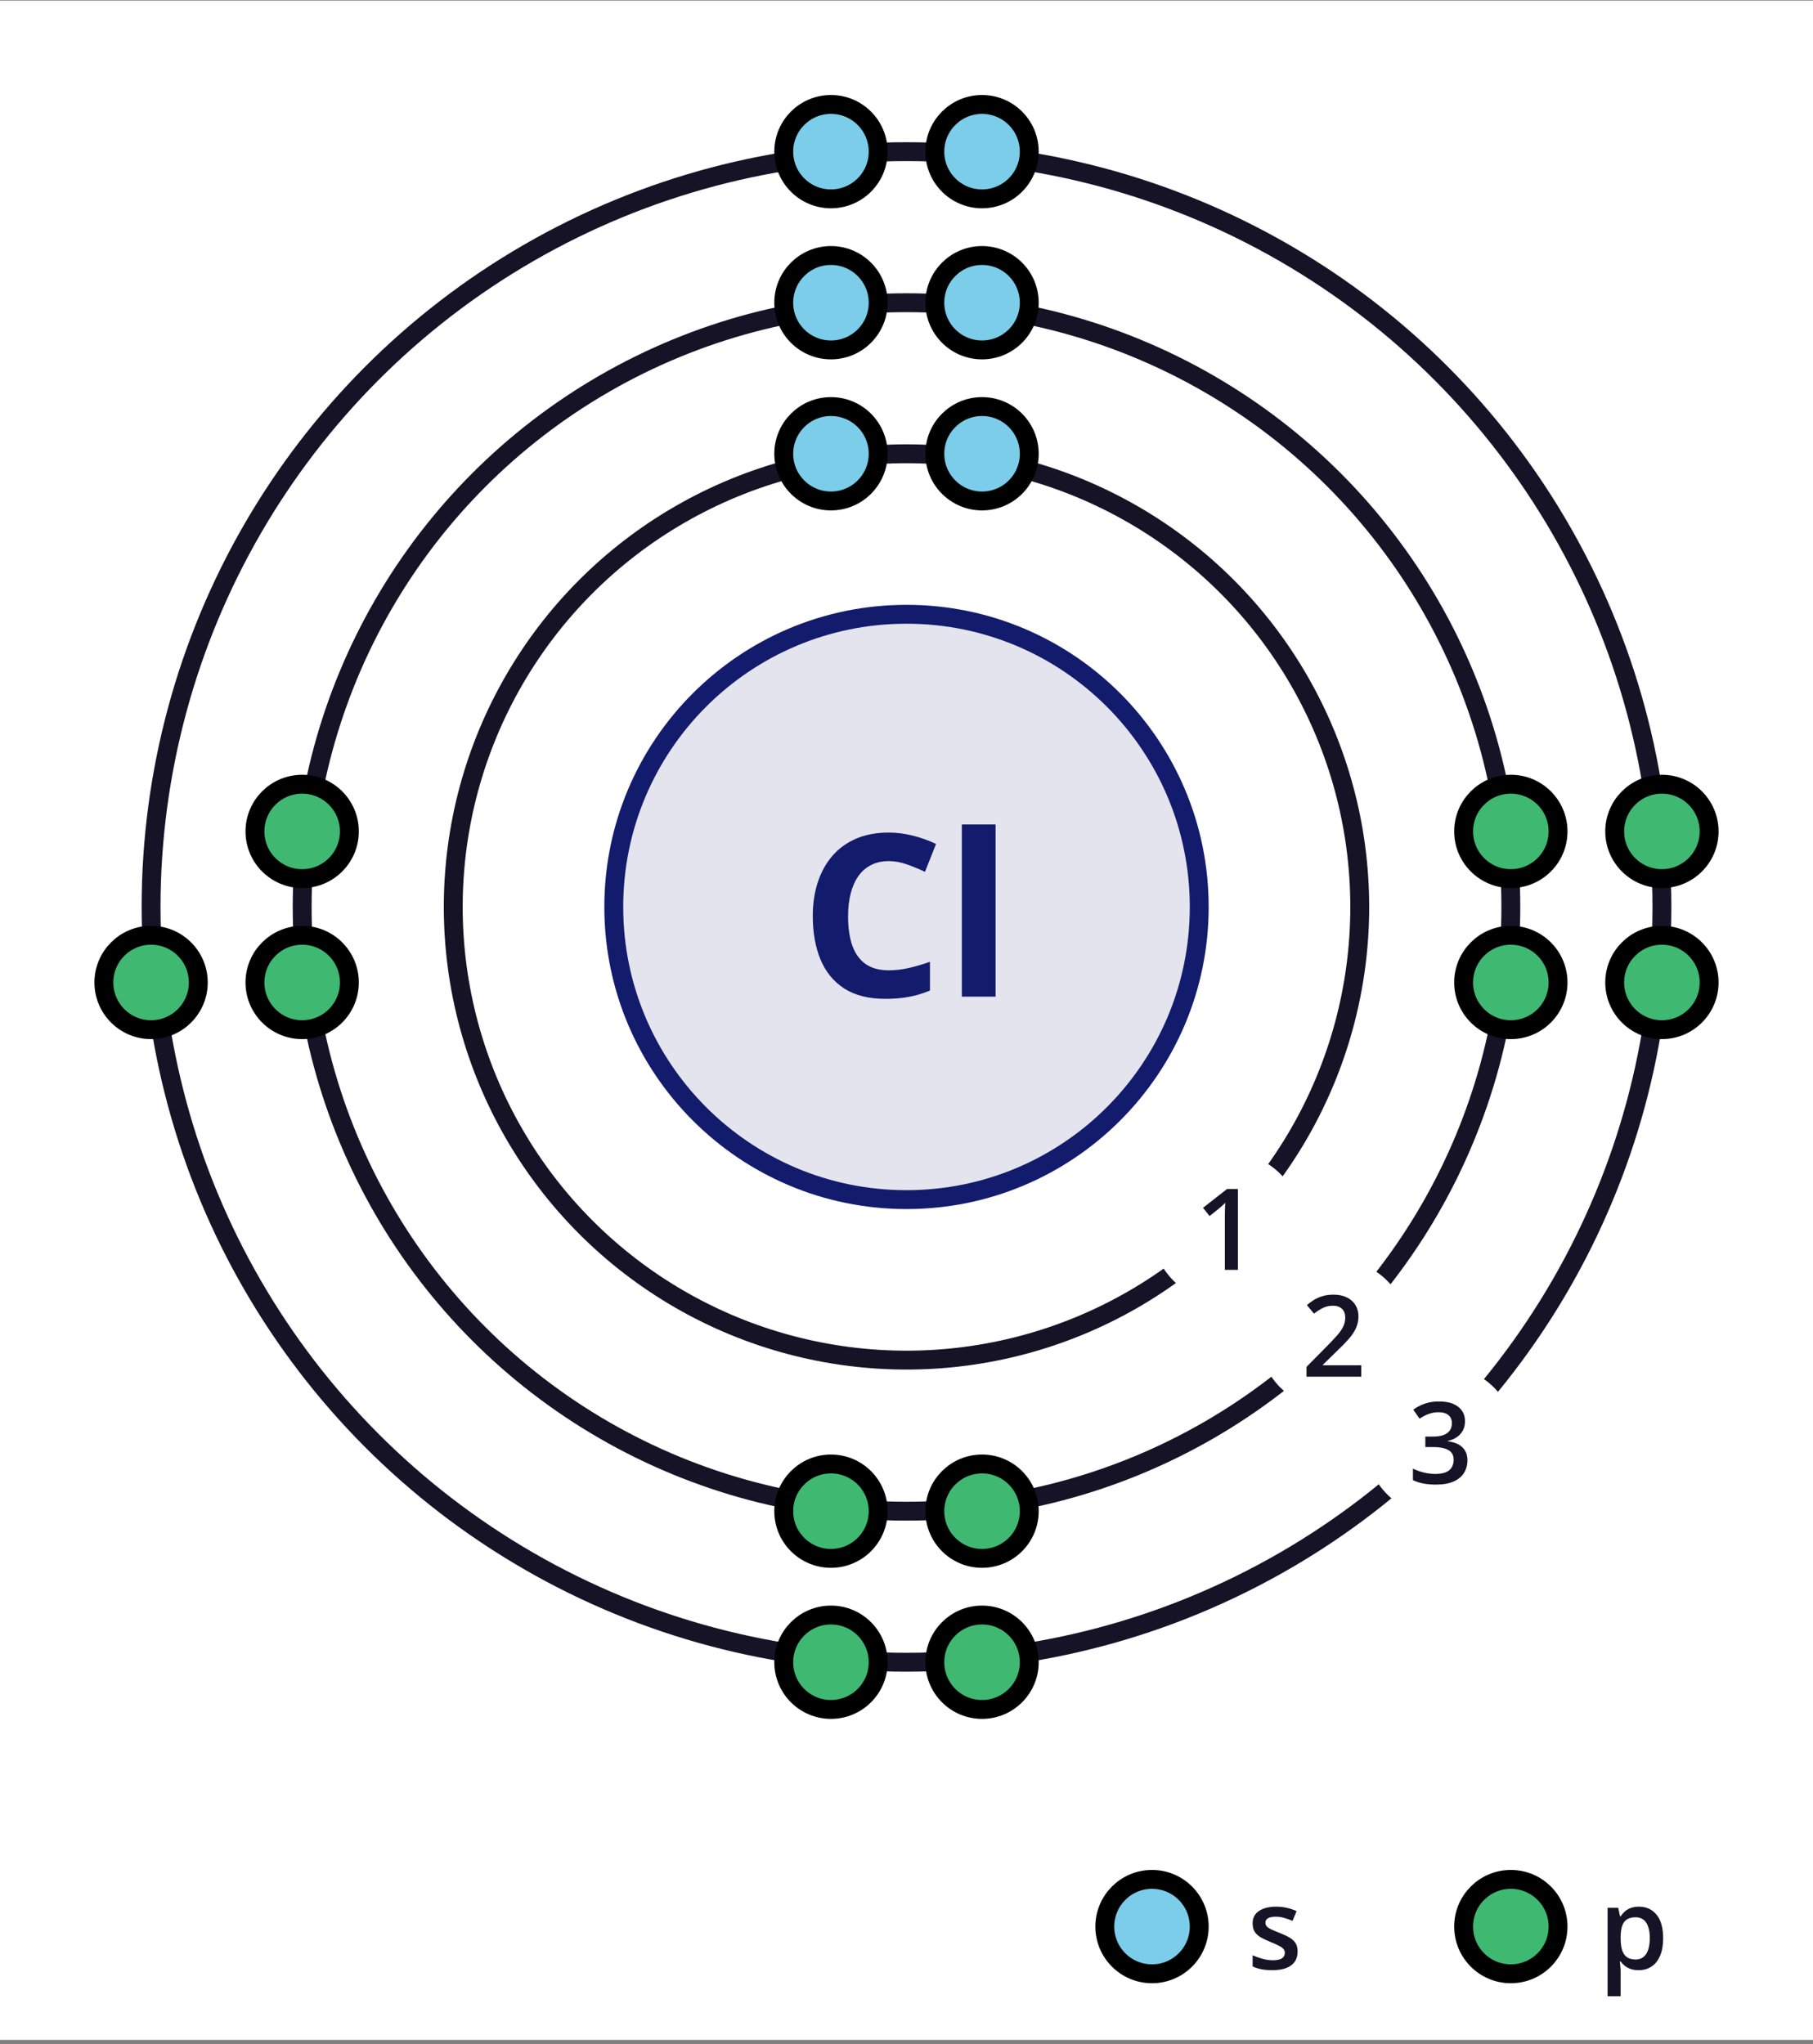 <svg width="384" height="433" viewBox="0 0 384 433" fill="none" xmlns="http://www.w3.org/2000/svg">
<rect x="0" y="0" width="384" height="433" fill="#808080" stroke="none"/>
<rect width="384" height="432" transform="translate(0 0.126)" fill="white"/>
<circle cx="192" cy="192.126" r="160" stroke="#161326" stroke-width="4"/>
<circle cx="192" cy="192.126" r="96" stroke="#161326" stroke-width="4"/>
<circle cx="192" cy="192.126" r="128" stroke="#161326" stroke-width="4"/>
<path d="M130 192.126C130 157.884 157.758 130.126 192 130.126C226.242 130.126 254 157.884 254 192.126C254 226.368 226.242 254.126 192 254.126C157.758 254.126 130 226.368 130 192.126Z" fill="#131B6C" fill-opacity="0.12"/>
<path d="M130 192.126C130 157.884 157.758 130.126 192 130.126C226.242 130.126 254 157.884 254 192.126C254 226.368 226.242 254.126 192 254.126C157.758 254.126 130 226.368 130 192.126Z" stroke="#131B6C" stroke-width="4"/>
<path d="M188.227 182.415C186.836 182.415 185.602 182.688 184.523 183.235C183.461 183.766 182.562 184.54 181.828 185.556C181.109 186.571 180.562 187.798 180.188 189.235C179.812 190.673 179.625 192.29 179.625 194.087C179.625 196.509 179.922 198.579 180.516 200.298C181.125 202.001 182.062 203.306 183.328 204.212C184.594 205.102 186.227 205.548 188.227 205.548C189.617 205.548 191.008 205.391 192.398 205.079C193.805 204.766 195.328 204.321 196.969 203.743V209.837C195.453 210.462 193.961 210.907 192.492 211.173C191.023 211.454 189.375 211.595 187.547 211.595C184.016 211.595 181.109 210.868 178.828 209.415C176.562 207.946 174.883 205.899 173.789 203.274C172.695 200.634 172.148 197.556 172.148 194.04C172.148 191.446 172.5 189.071 173.203 186.915C173.906 184.759 174.938 182.891 176.297 181.313C177.656 179.735 179.336 178.516 181.336 177.657C183.336 176.798 185.633 176.368 188.227 176.368C189.93 176.368 191.633 176.587 193.336 177.024C195.055 177.446 196.695 178.032 198.258 178.782L195.914 184.688C194.633 184.079 193.344 183.548 192.047 183.095C190.75 182.641 189.477 182.415 188.227 182.415ZM210.867 211.126H203.719V174.657H210.867V211.126Z" fill="#131B6C"/>
<circle cx="244" cy="408.126" r="10" fill="#7BCDE9" stroke="black" stroke-width="4"/>
<path d="M274.84 413.423C274.84 414.274 274.633 414.993 274.219 415.579C273.805 416.165 273.199 416.61 272.402 416.915C271.613 417.212 270.645 417.36 269.496 417.36C268.59 417.36 267.809 417.294 267.152 417.161C266.504 417.036 265.891 416.841 265.312 416.575V414.196C265.93 414.485 266.621 414.735 267.387 414.946C268.16 415.157 268.891 415.263 269.578 415.263C270.484 415.263 271.137 415.122 271.535 414.841C271.934 414.552 272.133 414.169 272.133 413.692C272.133 413.411 272.051 413.161 271.887 412.942C271.73 412.716 271.434 412.485 270.996 412.251C270.566 412.009 269.934 411.72 269.098 411.384C268.277 411.056 267.586 410.727 267.023 410.399C266.461 410.071 266.035 409.677 265.746 409.216C265.457 408.747 265.312 408.149 265.312 407.423C265.312 406.274 265.766 405.403 266.672 404.809C267.586 404.208 268.793 403.907 270.293 403.907C271.09 403.907 271.84 403.989 272.543 404.153C273.254 404.309 273.949 404.54 274.629 404.845L273.762 406.919C273.176 406.661 272.586 406.45 271.992 406.286C271.406 406.114 270.809 406.028 270.199 406.028C269.488 406.028 268.945 406.138 268.57 406.356C268.203 406.575 268.02 406.888 268.02 407.294C268.02 407.599 268.109 407.856 268.289 408.067C268.469 408.278 268.777 408.489 269.215 408.7C269.66 408.911 270.277 409.173 271.066 409.485C271.84 409.782 272.508 410.095 273.07 410.423C273.641 410.743 274.078 411.138 274.383 411.606C274.688 412.075 274.84 412.681 274.84 413.423Z" fill="#161326"/>
<circle cx="320" cy="408.126" r="10" fill="#3FB872" stroke="black" stroke-width="4"/>
<path d="M347.148 403.907C348.688 403.907 349.922 404.47 350.852 405.595C351.789 406.72 352.258 408.391 352.258 410.61C352.258 412.079 352.039 413.317 351.602 414.325C351.172 415.325 350.566 416.083 349.785 416.599C349.012 417.106 348.109 417.36 347.078 417.36C346.422 417.36 345.852 417.274 345.367 417.102C344.883 416.931 344.469 416.708 344.125 416.434C343.781 416.153 343.492 415.849 343.258 415.52H343.094C343.133 415.833 343.168 416.181 343.199 416.563C343.238 416.938 343.258 417.282 343.258 417.595V422.88H340.492V404.153H342.742L343.129 405.946H343.258C343.5 405.579 343.793 405.239 344.137 404.927C344.488 404.614 344.91 404.368 345.402 404.188C345.902 404.001 346.484 403.907 347.148 403.907ZM346.41 406.157C345.652 406.157 345.043 406.309 344.582 406.614C344.129 406.911 343.797 407.36 343.586 407.962C343.383 408.563 343.273 409.317 343.258 410.224V410.61C343.258 411.571 343.355 412.388 343.551 413.059C343.754 413.724 344.086 414.231 344.547 414.583C345.016 414.927 345.648 415.099 346.445 415.099C347.117 415.099 347.672 414.915 348.109 414.548C348.555 414.181 348.887 413.657 349.105 412.977C349.324 412.298 349.434 411.497 349.434 410.575C349.434 409.177 349.184 408.091 348.684 407.317C348.191 406.544 347.434 406.157 346.41 406.157Z" fill="#161326"/>
<circle cx="176" cy="32.126" r="10" fill="#7BCDE9" stroke="black" stroke-width="4"/>
<circle cx="208" cy="32.126" r="10" fill="#7BCDE9" stroke="black" stroke-width="4"/>
<circle cx="176" cy="64.126" r="10" fill="#7BCDE9" stroke="black" stroke-width="4"/>
<circle cx="208" cy="64.126" r="10" fill="#7BCDE9" stroke="black" stroke-width="4"/>
<circle cx="176" cy="96.126" r="10" fill="#7BCDE9" stroke="black" stroke-width="4"/>
<circle cx="208" cy="96.126" r="10" fill="#7BCDE9" stroke="black" stroke-width="4"/>
<circle cx="176" cy="320.126" r="10" fill="#3FB872" stroke="black" stroke-width="4"/>
<circle cx="208" cy="320.126" r="10" fill="#3FB872" stroke="black" stroke-width="4"/>
<circle cx="176" cy="352.126" r="10" fill="#3FB872" stroke="black" stroke-width="4"/>
<circle cx="208" cy="352.126" r="10" fill="#3FB872" stroke="black" stroke-width="4"/>
<circle cx="32" cy="208.126" r="10" transform="rotate(-90 32 208.126)" fill="#3FB872" stroke="black" stroke-width="4"/>
<circle cx="64" cy="208.126" r="10" transform="rotate(-90 64 208.126)" fill="#3FB872" stroke="black" stroke-width="4"/>
<circle cx="64" cy="176.126" r="10" transform="rotate(-90 64 176.126)" fill="#3FB872" stroke="black" stroke-width="4"/>
<circle cx="320" cy="208.126" r="10" transform="rotate(-90 320 208.126)" fill="#3FB872" stroke="black" stroke-width="4"/>
<circle cx="320" cy="176.126" r="10" transform="rotate(-90 320 176.126)" fill="#3FB872" stroke="black" stroke-width="4"/>
<circle cx="352" cy="208.126" r="10" transform="rotate(-90 352 208.126)" fill="#3FB872" stroke="black" stroke-width="4"/>
<circle cx="352" cy="176.126" r="10" transform="rotate(-90 352 176.126)" fill="#3FB872" stroke="black" stroke-width="4"/>
<g clip-path="url(#clip0_177_1806)">
<path d="M243.882 260.008C243.882 251.172 251.046 244.008 259.882 244.008C268.719 244.008 275.882 251.172 275.882 260.008C275.882 268.845 268.719 276.008 259.882 276.008C251.046 276.008 243.882 268.845 243.882 260.008Z" fill="white"/>
<path d="M262.191 269.008H259.425V257.981C259.425 257.614 259.429 257.246 259.437 256.879C259.445 256.512 259.453 256.153 259.46 255.801C259.476 255.45 259.496 255.114 259.519 254.793C259.355 254.973 259.152 255.168 258.91 255.379C258.675 255.59 258.425 255.809 258.16 256.036L256.191 257.606L254.808 255.86L259.894 251.875H262.191V269.008Z" fill="#161326"/>
<path d="M266.51 282.635C266.51 273.799 273.673 266.635 282.51 266.635C291.346 266.635 298.51 273.799 298.51 282.635C298.51 291.472 291.346 298.635 282.51 298.635C273.673 298.635 266.51 291.472 266.51 282.635Z" fill="white"/>
<path d="M288.322 291.635H276.721V289.561L281.162 285.061C282.022 284.186 282.729 283.432 283.283 282.8C283.838 282.159 284.248 281.553 284.514 280.983C284.787 280.413 284.924 279.792 284.924 279.12C284.924 278.292 284.686 277.667 284.209 277.245C283.733 276.815 283.104 276.6 282.322 276.6C281.58 276.6 280.893 276.749 280.26 277.046C279.635 277.335 278.987 277.749 278.315 278.288L276.803 276.471C277.279 276.065 277.787 275.694 278.326 275.358C278.873 275.022 279.483 274.757 280.154 274.561C280.826 274.358 281.592 274.257 282.451 274.257C283.537 274.257 284.475 274.452 285.264 274.843C286.053 275.225 286.658 275.76 287.08 276.448C287.51 277.135 287.725 277.936 287.725 278.85C287.725 279.772 287.541 280.624 287.174 281.405C286.807 282.186 286.283 282.96 285.604 283.725C284.924 284.483 284.115 285.307 283.178 286.198L280.213 289.093V289.221H288.322V291.635Z" fill="#161326"/>
<path d="M289.137 305.263C289.137 296.426 296.301 289.263 305.137 289.263C313.974 289.263 321.137 296.426 321.137 305.263C321.137 314.1 313.974 321.263 305.137 321.263C296.301 321.263 289.137 314.1 289.137 305.263Z" fill="white"/>
<path d="M310.293 301.044C310.293 301.818 310.137 302.49 309.825 303.06C309.512 303.63 309.082 304.099 308.536 304.466C307.997 304.825 307.372 305.083 306.661 305.24V305.322C308.028 305.493 309.059 305.923 309.754 306.611C310.457 307.298 310.809 308.208 310.809 309.341C310.809 310.333 310.571 311.22 310.094 312.001C309.618 312.775 308.887 313.384 307.903 313.829C306.918 314.275 305.653 314.497 304.106 314.497C303.176 314.497 302.313 314.423 301.516 314.275C300.727 314.126 299.977 313.888 299.266 313.56V311.111C299.993 311.47 300.766 311.747 301.586 311.943C302.407 312.138 303.184 312.236 303.918 312.236C305.348 312.236 306.368 311.97 306.977 311.439C307.586 310.9 307.891 310.158 307.891 309.212C307.891 308.603 307.731 308.103 307.411 307.712C307.098 307.322 306.61 307.029 305.946 306.833C305.289 306.638 304.442 306.54 303.403 306.54H301.891V304.325H303.414C304.407 304.325 305.204 304.208 305.805 303.974C306.407 303.732 306.84 303.4 307.106 302.978C307.379 302.556 307.516 302.064 307.516 301.501C307.516 300.767 307.278 300.197 306.801 299.79C306.325 299.376 305.618 299.169 304.68 299.169C304.102 299.169 303.575 299.236 303.098 299.368C302.629 299.501 302.196 299.669 301.797 299.872C301.399 300.075 301.02 300.294 300.661 300.529L299.336 298.618C299.985 298.134 300.758 297.724 301.657 297.388C302.555 297.052 303.602 296.884 304.797 296.884C306.555 296.884 307.911 297.263 308.864 298.021C309.817 298.771 310.293 299.779 310.293 301.044Z" fill="#161326"/>
</g>
<defs>
<clipPath id="clip0_177_1806">
<rect width="384" height="32" fill="white" transform="translate(67.549 45.048) rotate(45)"/>
</clipPath>
</defs>
</svg>

